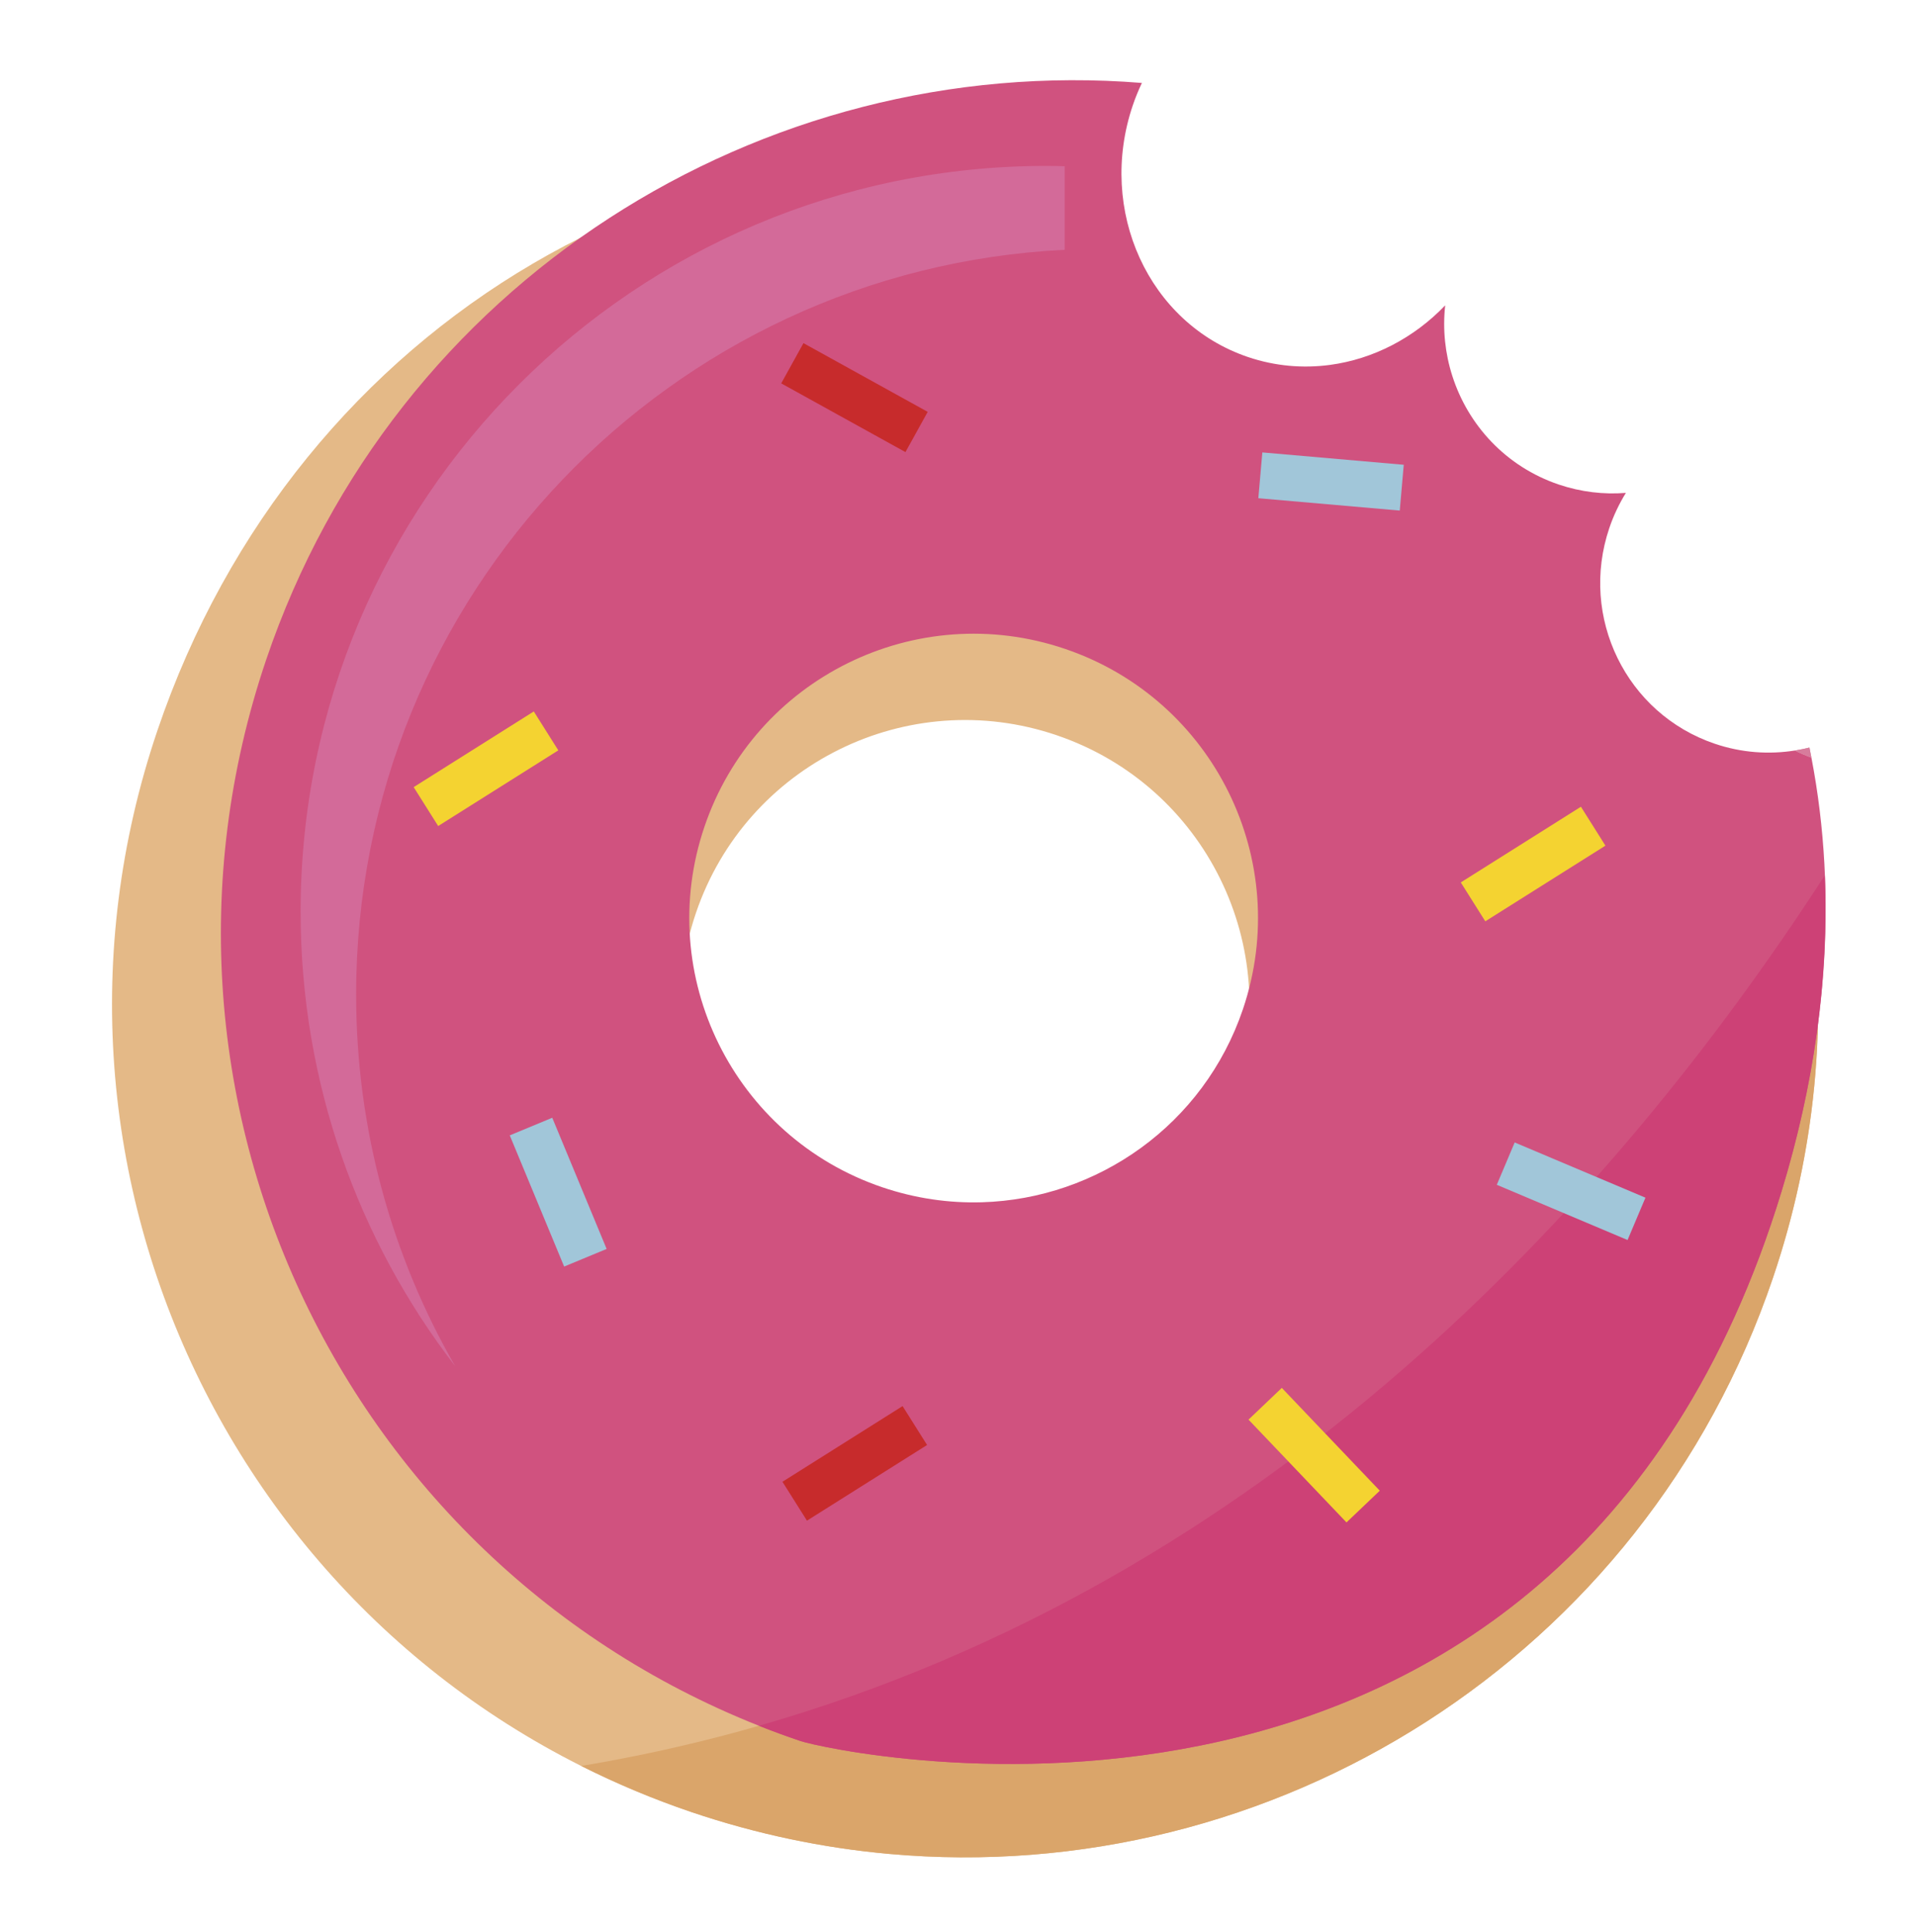 <?xml version="1.0" encoding="utf-8"?>
<!-- Generator: Adobe Illustrator 26.0.2, SVG Export Plug-In . SVG Version: 6.00 Build 0)  -->
<svg version="1.1" id="Object" xmlns="http://www.w3.org/2000/svg" xmlns:xlink="http://www.w3.org/1999/xlink" x="0px" y="0px"
	 viewBox="0 0 592.94 598.02" style="enable-background:new 0 0 592.94 598.02;" xml:space="preserve">
<style type="text/css">
	.st0{fill:#E4B987;}
	.st1{fill:#DAA56A;}
	.st2{fill:#D77C9C;}
	.st3{fill:#D0527F;}
	.st4{fill:#CD4176;}
	.st5{fill:#D36A99;}
	.st6{fill:#A1C6D9;}
	.st7{fill:#F4D331;}
	.st8{fill:#C72B2C;}
</style>
<g>
	<g id="XMLID_12660_">
		<path id="XMLID_12661_" class="st0" d="M557.93,261.16c-0.2-1.03-0.4-2.07-0.61-3.1c-1.49,0.37-2.99,0.67-4.51,0.91
			c-8.06,1.28-16.53,0.7-24.79-2.1c-27.37-9.27-53.76-39.16-44.41-66.75c1.32-3.9-2.83-7.53-0.76-10.88
			c-6.84,0.55-13.89-0.26-20.79-2.59c-16.3-5.52-28.06-18.35-32.94-33.65c-2.21-6.91-3.01-14.33-2.19-21.8
			c-9.66,10.1-10.48,16.63-23.85,18.43c-8.35,1.12-16.99,0.41-25.41-2.44c-30.73-10.41-46.69-45.28-35.64-77.88
			c0.81-2.4,1.77-4.71,2.82-6.94c0.05-0.1,0.09-0.2,0.14-0.31C216.65,26.01,91.82,98.84,48.7,226.12
			C1.92,364.18,75.91,514.02,213.98,560.8c20.23,6.85,40.7,11.1,61.07,12.94c118.68,10.76,233.68-60.39,273.61-178.22
			C563.86,350.66,566.29,304.57,557.93,261.16z M382,339.06c-12.13,35.79-45.03,58.66-80.7,59.73c-10.2,0.31-20.63-1.17-30.86-4.63
			c-46.02-15.59-70.69-65.54-55.09-111.56s65.54-70.69,111.56-55.09c0.07,0.02,0.13,0.05,0.2,0.07
			C373,243.24,397.58,293.1,382,339.06z"/>
	</g>
	<path class="st1" d="M560.52,277.35C485.71,390.5,363.64,515.86,179.87,546.53c10.88,5.46,22.25,10.26,34.1,14.28
		c20.23,6.85,40.7,11.1,61.07,12.94c118.68,10.76,233.68-60.39,273.61-178.22C561.98,356.2,565.49,315.93,560.52,277.35z"/>
	<g id="XMLID_12651_">
		<path id="XMLID_12658_" class="st2" d="M559.96,231.36c-1.49,0.37-2.99,0.67-4.51,0.91c1.65,0.81,3.36,1.54,5.12,2.18
			C560.37,233.42,560.17,232.39,559.96,231.36z"/>
		<g id="XMLID_12654_">
			<path id="XMLID_12655_" class="st3" d="M560.57,234.45c-1.76-0.64-3.47-1.37-5.12-2.18c-8.06,1.28-16.53,0.7-24.79-2.1
				c-27.37-9.27-41.98-39.16-32.63-66.75c1.32-3.9,3.06-7.53,5.13-10.88c-6.84,0.55-13.89-0.26-20.79-2.59
				c-16.3-5.52-28.06-18.35-32.94-33.65c-2.21-6.91-3.01-14.33-2.19-21.8c-9.66,10.1-22.26,16.63-35.63,18.43
				c-8.35,1.12-16.99,0.41-25.41-2.44c-30.73-10.41-46.69-45.28-35.64-77.88c0.81-2.4,1.77-4.71,2.82-6.94
				C235.63,16.18,122.02,87.15,82.39,204.12c-46.78,138.06,27.22,287.9,165.28,334.68c9.96,3.37,235.41,53.56,303.63-169.98
				C565.12,323.51,568.93,277.86,560.57,234.45z M384.64,312.35c-12.13,35.79-45.03,58.66-80.7,59.73
				c-10.2,0.31-20.63-1.17-30.86-4.63c-46.02-15.59-70.69-65.54-55.09-111.56c15.59-46.02,65.54-70.69,111.56-55.09
				c0.07,0.02,0.13,0.05,0.2,0.07C375.64,216.53,400.21,266.4,384.64,312.35z"/>
		</g>
	</g>
	<path id="XMLID_20_" class="st2" d="M559.96,231.36c-1.49,0.37-2.99,0.67-4.51,0.91c1.65,0.81,3.36,1.54,5.12,2.18
		C560.37,233.42,560.17,232.39,559.96,231.36z"/>
	<path class="st4" d="M564.72,270.93C497.86,374.08,391.6,489.14,234.87,534.1c4.2,1.67,8.47,3.24,12.8,4.7
		c9.96,3.37,235.41,53.56,303.63-169.98C561.3,336.04,566.02,303.09,564.72,270.93z"/>
	<path class="st5" d="M329.49,77.31V51.45c-1.88-0.05-3.77-0.1-5.66-0.1c-127.47,0-230.8,103.33-230.8,230.8
		c0,52.96,17.85,101.75,47.85,140.69c-19.51-33.86-30.67-73.15-30.67-115.03C110.21,184.2,207.37,83.32,329.49,77.31z"/>
	
		<rect x="165.64" y="346.83" transform="matrix(0.924 -0.383 0.383 0.924 -128.131 94.346)" class="st6" width="14.23" height="43.94"/>
	
		<rect x="404.83" y="126.95" transform="matrix(0.087 -0.996 0.996 0.087 227.753 546.355)" class="st6" width="14.23" height="43.94"/>
	
		<rect x="128.4" y="230.92" transform="matrix(0.846 -0.533 0.533 0.846 -103.688 116.681)" class="st7" width="43.94" height="14.23"/>
	
		<rect x="479.33" y="346.83" transform="matrix(0.389 -0.921 0.921 0.389 -42.68 673.221)" class="st6" width="14.23" height="43.94"/>
	
		<rect x="257.34" y="101.09" transform="matrix(0.484 -0.875 0.875 0.484 28.753 294.893)" class="st8" width="14.23" height="43.94"/>
	
		<rect x="399.51" y="428.07" transform="matrix(0.724 -0.69 0.69 0.724 -198.238 405.088)" class="st7" width="14.23" height="43.94"/>
	
		<rect x="242.49" y="446.01" transform="matrix(0.846 -0.533 0.533 0.846 -200.726 210.505)" class="st8" width="43.94" height="14.23"/>
	
		<rect x="452.54" y="260.53" transform="matrix(0.846 -0.533 0.533 0.846 -69.644 293.891)" class="st7" width="43.94" height="14.23"/>
</g>
</svg>
